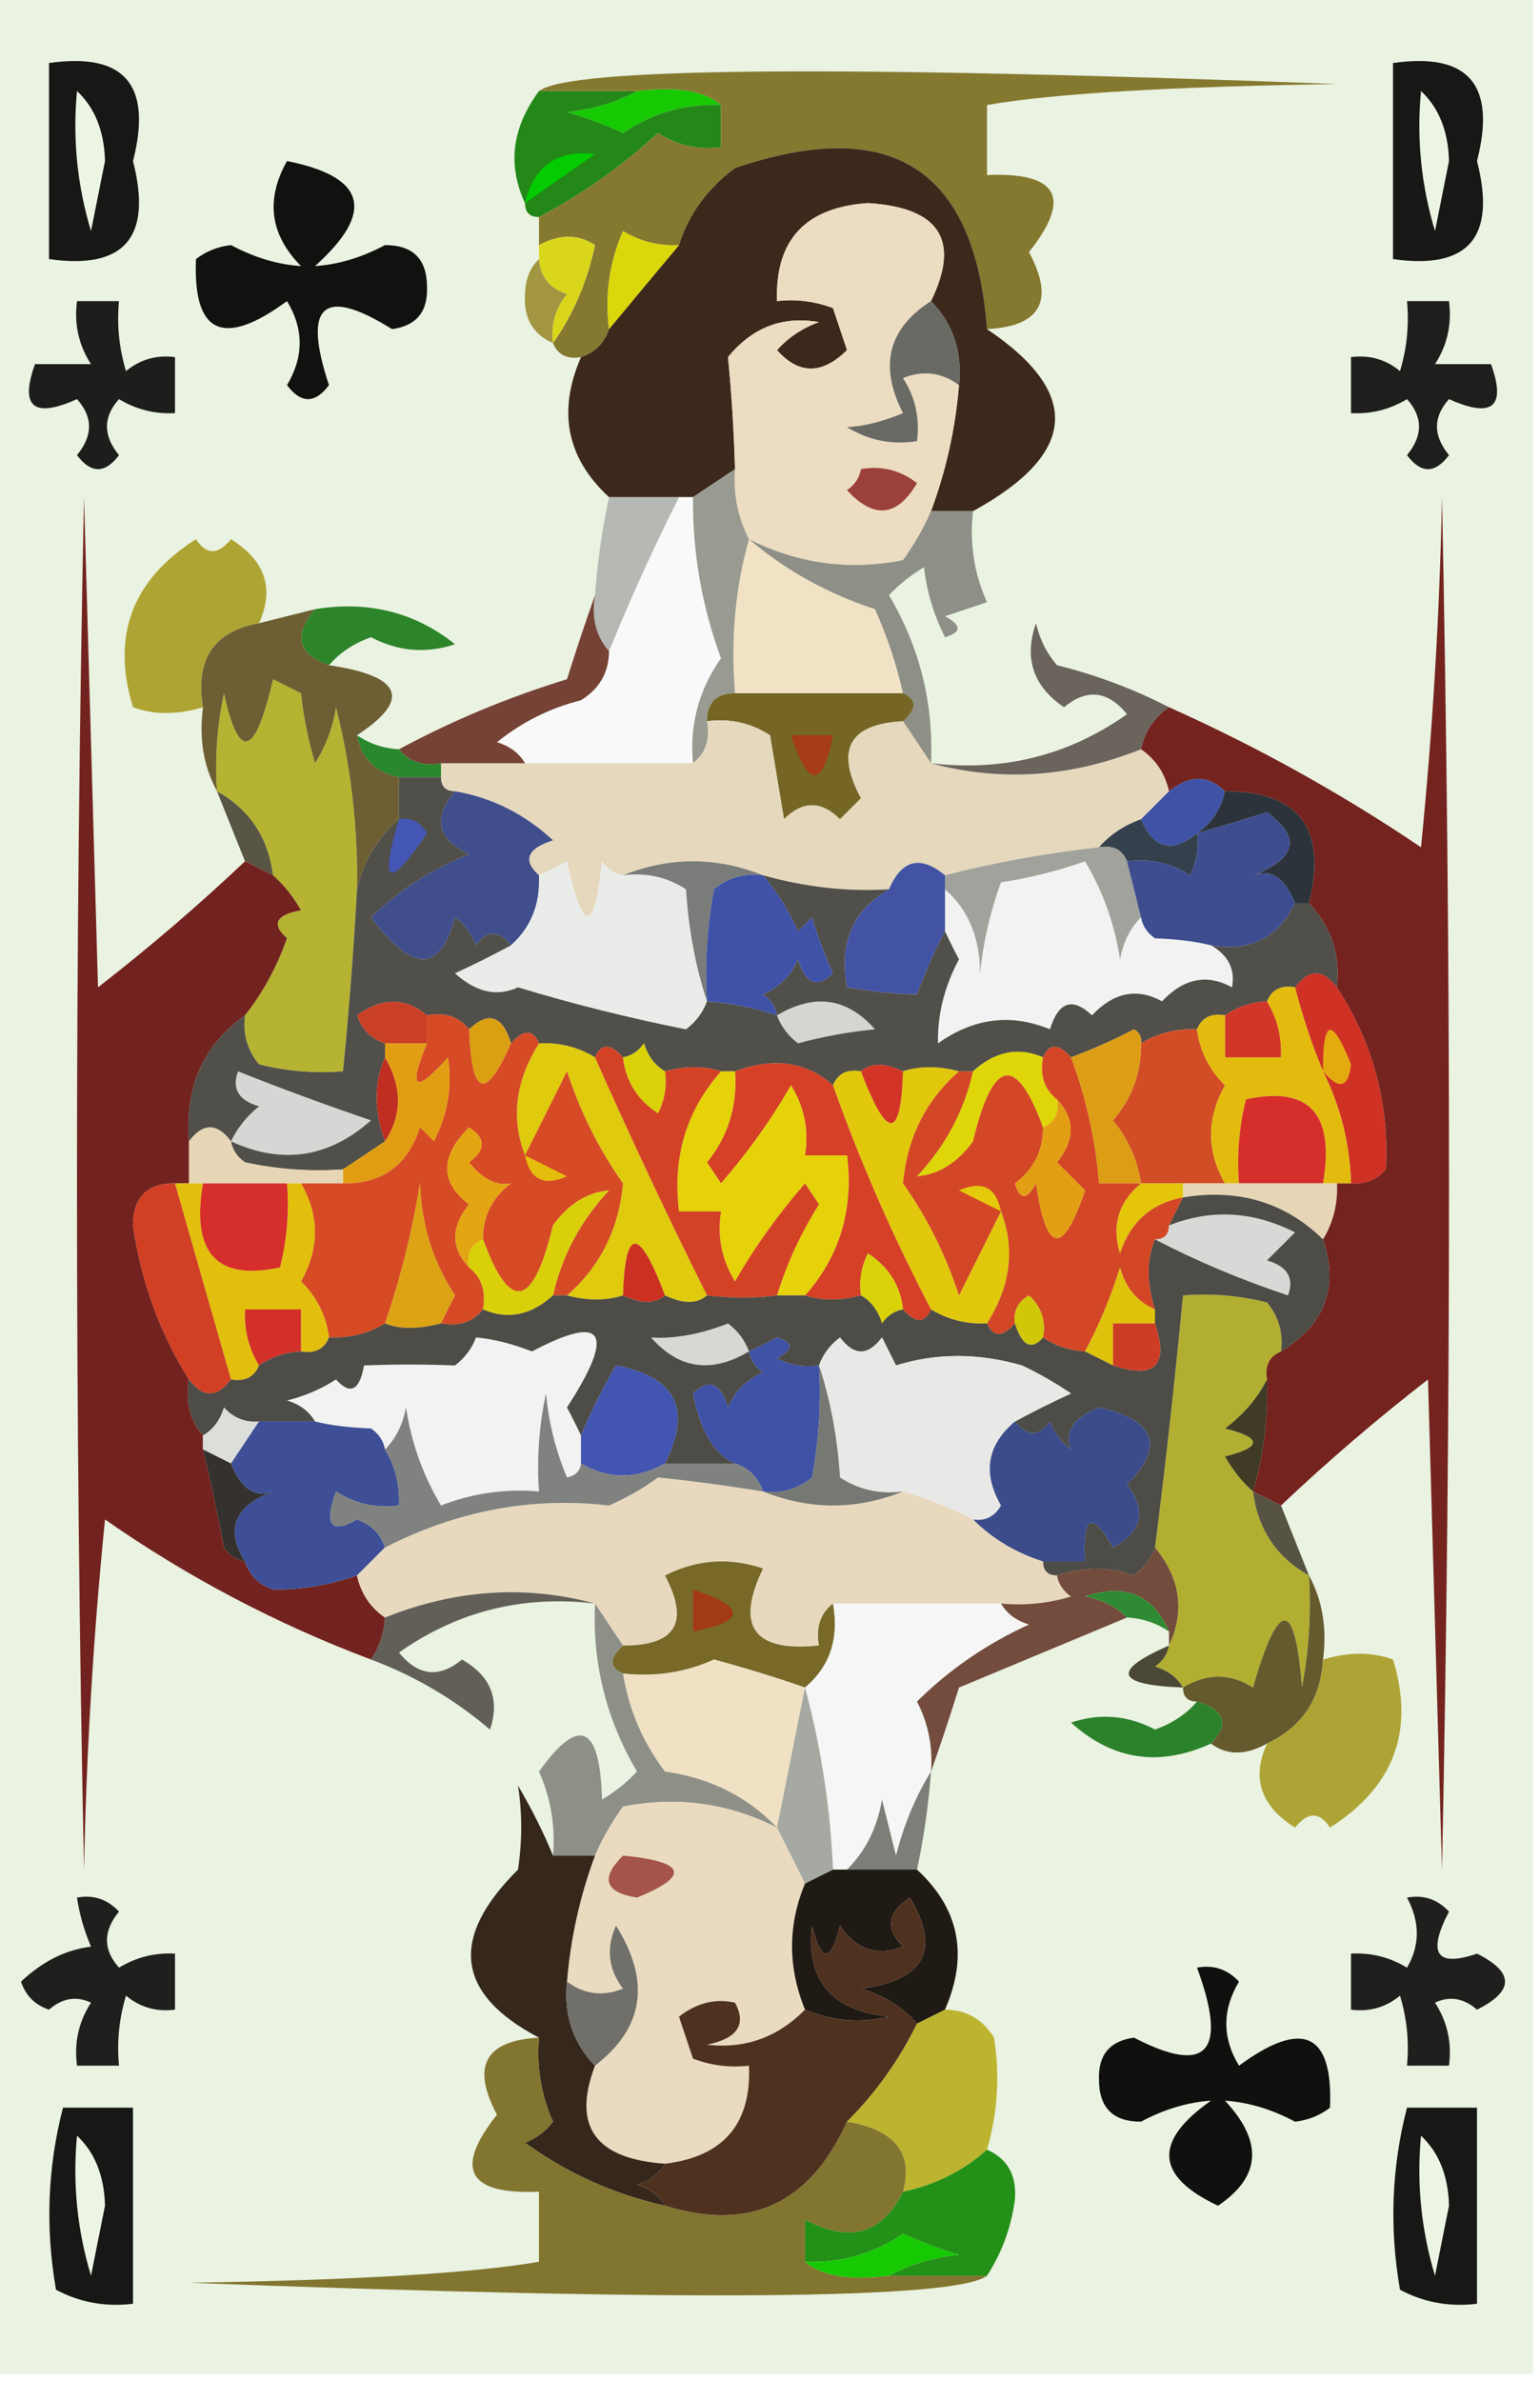 <?xml version="1.0" encoding="UTF-8"?>
<!DOCTYPE svg PUBLIC "-//W3C//DTD SVG 1.1//EN" "http://www.w3.org/Graphics/SVG/1.1/DTD/svg11.dtd">
<svg xmlns="http://www.w3.org/2000/svg" version="1.1" width="110px" height="170px" style="shape-rendering:geometricPrecision; text-rendering:geometricPrecision; image-rendering:optimizeQuality; fill-rule:evenodd; clip-rule:evenodd" xmlns:xlink="http://www.w3.org/1999/xlink">
<g><path style="opacity:1" fill="#eaf2e1" d="M -0.5,-0.5 C 36.167,-0.5 72.833,-0.5 109.5,-0.5C 109.5,56.167 109.5,112.833 109.5,169.5C 72.833,169.5 36.167,169.5 -0.5,169.5C -0.5,112.833 -0.5,56.167 -0.5,-0.5 Z"/></g>
<g><path style="opacity:1" fill="#171715" d="M 3.5,4.5 C 8.894,3.728 10.894,6.062 9.5,11.5C 10.894,16.938 8.894,19.272 3.5,18.5C 3.5,13.833 3.5,9.167 3.5,4.5 Z"/></g>
<g><path style="opacity:1" fill="#171715" d="M 99.5,4.5 C 104.894,3.728 106.894,6.062 105.5,11.5C 106.894,16.938 104.894,19.272 99.5,18.5C 99.5,13.833 99.5,9.167 99.5,4.5 Z"/></g>
<g><path style="opacity:1" fill="#ecf4e4" d="M 5.5,6.5 C 6.777,7.694 7.444,9.36 7.5,11.5C 7.167,13.167 6.833,14.833 6.5,16.5C 5.513,13.232 5.18,9.898 5.5,6.5 Z"/></g>
<g><path style="opacity:1" fill="#17c903" d="M 45.5,6.5 C 48.341,6.153 50.341,6.487 51.5,7.5C 48.951,7.387 46.618,8.054 44.5,9.5C 43.205,8.902 41.872,8.402 40.5,8C 42.382,7.802 44.048,7.302 45.5,6.5 Z"/></g>
<g><path style="opacity:1" fill="#ecf4e4" d="M 101.5,6.5 C 102.777,7.694 103.444,9.36 103.5,11.5C 103.167,13.167 102.833,14.833 102.5,16.5C 101.513,13.232 101.18,9.898 101.5,6.5 Z"/></g>
<g><path style="opacity:1" fill="#238818" d="M 38.5,6.5 C 40.833,6.5 43.167,6.5 45.5,6.5C 44.048,7.302 42.382,7.802 40.5,8C 41.872,8.402 43.205,8.902 44.5,9.5C 46.618,8.054 48.951,7.387 51.5,7.5C 51.5,8.5 51.5,9.5 51.5,10.5C 49.856,10.713 48.356,10.38 47,9.5C 44.401,11.879 41.567,13.879 38.5,15.5C 37.833,15.5 37.5,15.167 37.5,14.5C 36.233,11.784 36.566,9.117 38.5,6.5 Z"/></g>
<g><path style="opacity:1" fill="#03cc00" d="M 37.5,14.5 C 38.142,11.847 39.808,10.681 42.5,11C 40.804,12.176 39.138,13.343 37.5,14.5 Z"/></g>
<g><path style="opacity:1" fill="#857930" d="M 70.5,23.5 C 69.657,12.036 63.657,8.203 52.5,12C 50.536,13.451 49.203,15.284 48.5,17.5C 47.069,17.579 45.736,17.246 44.5,16.5C 43.526,18.743 43.192,21.076 43.5,23.5C 43.167,24.5 42.5,25.167 41.5,25.5C 40.508,25.672 39.842,25.338 39.5,24.5C 40.942,22.46 41.942,20.127 42.5,17.5C 41.3,16.708 39.967,16.708 38.5,17.5C 38.5,16.833 38.5,16.167 38.5,15.5C 41.567,13.879 44.401,11.879 47,9.5C 48.356,10.38 49.856,10.713 51.5,10.5C 51.5,9.5 51.5,8.5 51.5,7.5C 50.341,6.487 48.341,6.153 45.5,6.5C 43.167,6.5 40.833,6.5 38.5,6.5C 40.7,4.815 59.7,4.649 95.5,6C 83.512,6.184 75.179,6.684 70.5,7.5C 70.5,9.167 70.5,10.833 70.5,12.5C 75.587,12.284 76.587,14.118 73.5,18C 75.35,21.466 74.35,23.299 70.5,23.5 Z"/></g>
<g><path style="opacity:1" fill="#11110f" d="M 20.5,11.5 C 26.152,12.626 26.819,15.126 22.5,19C 24.178,18.888 25.845,18.388 27.5,17.5C 29.5,17.5 30.5,18.5 30.5,20.5C 30.566,22.266 29.732,23.266 28,23.5C 23.088,20.432 21.588,21.765 23.5,27.5C 22.5,28.833 21.5,28.833 20.5,27.5C 21.706,25.484 21.706,23.484 20.5,21.5C 15.946,24.844 13.779,23.844 14,18.5C 14.725,17.942 15.558,17.608 16.5,17.5C 18.155,18.388 19.822,18.888 21.5,19C 19.285,16.759 18.952,14.258 20.5,11.5 Z"/></g>
<g><path style="opacity:1" fill="#3d291c" d="M 70.5,23.5 C 77.298,28.071 76.965,32.405 69.5,36.5C 68.5,36.5 67.5,36.5 66.5,36.5C 67.578,33.598 68.244,30.598 68.5,27.5C 68.741,25.114 68.075,23.114 66.5,21.5C 68.62,17.157 67.12,14.823 62,14.5C 57.526,14.804 55.36,17.137 55.5,21.5C 56.873,21.343 58.207,21.51 59.5,22C 59.833,23 60.167,24 60.5,25C 58.726,26.756 57.059,26.756 55.5,25C 56.328,24.085 57.328,23.419 58.5,23C 55.904,22.542 53.737,23.375 52,25.5C 52.255,28.082 52.422,30.748 52.5,33.5C 51.5,34.167 50.5,34.833 49.5,35.5C 49.167,35.5 48.833,35.5 48.5,35.5C 46.833,35.5 45.167,35.5 43.5,35.5C 40.478,32.712 39.811,29.379 41.5,25.5C 42.5,25.167 43.167,24.5 43.5,23.5C 45.137,21.525 46.804,19.525 48.5,17.5C 49.203,15.284 50.536,13.451 52.5,12C 63.657,8.203 69.657,12.036 70.5,23.5 Z"/></g>
<g><path style="opacity:1" fill="#d9d61b" d="M 39.5,24.5 C 39.33,23.178 39.663,22.011 40.5,21C 39.244,20.583 38.577,19.75 38.5,18.5C 38.5,18.167 38.5,17.833 38.5,17.5C 39.967,16.708 41.3,16.708 42.5,17.5C 41.942,20.127 40.942,22.46 39.5,24.5 Z"/></g>
<g><path style="opacity:1" fill="#dbd70a" d="M 48.5,17.5 C 46.804,19.525 45.137,21.525 43.5,23.5C 43.192,21.076 43.526,18.743 44.5,16.5C 45.736,17.246 47.069,17.579 48.5,17.5 Z"/></g>
<g><path style="opacity:1" fill="#ecdcc1" d="M 66.5,21.5 C 63.437,23.46 62.771,26.127 64.5,29.5C 63.02,30.113 61.687,30.446 60.5,30.5C 62.045,31.452 63.712,31.785 65.5,31.5C 65.713,29.856 65.38,28.356 64.5,27C 65.928,26.421 67.262,26.588 68.5,27.5C 68.244,30.598 67.578,33.598 66.5,36.5C 65.972,37.721 65.305,38.887 64.5,40C 60.643,40.758 56.977,40.258 53.5,38.5C 52.699,36.958 52.366,35.291 52.5,33.5C 52.422,30.748 52.255,28.082 52,25.5C 53.737,23.375 55.904,22.542 58.5,23C 57.328,23.419 56.328,24.085 55.5,25C 57.059,26.756 58.726,26.756 60.5,25C 60.167,24 59.833,23 59.5,22C 58.207,21.51 56.873,21.343 55.5,21.5C 55.36,17.137 57.526,14.804 62,14.5C 67.12,14.823 68.62,17.157 66.5,21.5 Z"/></g>
<g><path style="opacity:1" fill="#1d1d1c" d="M 5.5,21.5 C 6.5,21.5 7.5,21.5 8.5,21.5C 8.34,23.199 8.506,24.866 9,26.5C 10.011,25.663 11.178,25.33 12.5,25.5C 12.5,26.833 12.5,28.167 12.5,29.5C 11.069,29.579 9.736,29.246 8.5,28.5C 7.355,29.776 7.355,31.109 8.5,32.5C 7.5,33.833 6.5,33.833 5.5,32.5C 6.645,31.109 6.645,29.776 5.5,28.5C 2.398,29.893 1.398,29.06 2.5,26C 3.833,26 5.167,26 6.5,26C 5.62,24.644 5.286,23.144 5.5,21.5 Z"/></g>
<g><path style="opacity:1" fill="#a39642" d="M 38.5,18.5 C 38.577,19.75 39.244,20.583 40.5,21C 39.663,22.011 39.33,23.178 39.5,24.5C 38.053,23.866 37.387,22.699 37.5,21C 37.528,19.93 37.861,19.097 38.5,18.5 Z"/></g>
<g><path style="opacity:1" fill="#1e1e1c" d="M 100.5,21.5 C 101.5,21.5 102.5,21.5 103.5,21.5C 103.714,23.144 103.38,24.644 102.5,26C 103.833,26 105.167,26 106.5,26C 107.602,29.06 106.602,29.893 103.5,28.5C 102.355,29.776 102.355,31.109 103.5,32.5C 102.5,33.833 101.5,33.833 100.5,32.5C 101.645,31.109 101.645,29.776 100.5,28.5C 99.264,29.246 97.93,29.579 96.5,29.5C 96.5,28.167 96.5,26.833 96.5,25.5C 97.822,25.33 98.989,25.663 100,26.5C 100.494,24.866 100.66,23.199 100.5,21.5 Z"/></g>
<g><path style="opacity:1" fill="#6a6a65" d="M 66.5,21.5 C 68.075,23.114 68.741,25.114 68.5,27.5C 67.262,26.588 65.928,26.421 64.5,27C 65.38,28.356 65.713,29.856 65.5,31.5C 63.712,31.785 62.045,31.452 60.5,30.5C 61.687,30.446 63.02,30.113 64.5,29.5C 62.771,26.127 63.437,23.46 66.5,21.5 Z"/></g>
<g><path style="opacity:1" fill="#9b403a" d="M 61.5,33.5 C 62.978,33.238 64.311,33.571 65.5,34.5C 64.081,36.915 62.415,37.081 60.5,35C 61.056,34.617 61.389,34.117 61.5,33.5 Z"/></g>
<g><path style="opacity:1" fill="#f9f9f9" d="M 48.5,35.5 C 48.833,35.5 49.167,35.5 49.5,35.5C 49.464,39.45 50.131,43.283 51.5,47C 49.914,49.256 49.248,51.756 49.5,54.5C 45.5,54.5 41.5,54.5 37.5,54.5C 37.083,53.778 36.416,53.278 35.5,53C 37.275,51.561 39.275,50.561 41.5,50C 42.823,49.184 43.489,48.017 43.5,46.5C 45.017,42.772 46.683,39.105 48.5,35.5 Z"/></g>
<g><path style="opacity:1" fill="#b6b8b4" d="M 43.5,35.5 C 45.167,35.5 46.833,35.5 48.5,35.5C 46.683,39.105 45.017,42.772 43.5,46.5C 42.566,45.432 42.232,44.099 42.5,42.5C 42.674,40.139 43.007,37.806 43.5,35.5 Z"/></g>
<g><path style="opacity:1" fill="#f2e2c5" d="M 53.5,38.5 C 56.093,40.715 59.093,42.381 62.5,43.5C 63.372,45.45 64.039,47.45 64.5,49.5C 60.5,49.5 56.5,49.5 52.5,49.5C 52.185,45.629 52.518,41.962 53.5,38.5 Z"/></g>
<g><path style="opacity:1" fill="#8e8f86" d="M 66.5,36.5 C 67.5,36.5 68.5,36.5 69.5,36.5C 69.244,38.792 69.577,40.959 70.5,43C 69.5,43.333 68.5,43.667 67.5,44C 68.696,44.654 68.696,45.154 67.5,45.5C 66.702,43.922 66.202,42.256 66,40.5C 65.075,41.047 64.242,41.713 63.5,42.5C 65.69,46.21 66.69,50.21 66.5,54.5C 65.833,53.5 65.167,52.5 64.5,51.5C 65.506,50.604 65.506,49.938 64.5,49.5C 64.039,47.45 63.372,45.45 62.5,43.5C 59.093,42.381 56.093,40.715 53.5,38.5C 56.977,40.258 60.643,40.758 64.5,40C 65.305,38.887 65.972,37.721 66.5,36.5 Z"/></g>
<g><path style="opacity:1" fill="#aea434" d="M 18.5,44.5 C 15.266,45.089 13.933,47.089 14.5,50.5C 12.669,51.052 11.003,51.052 9.5,50.5C 7.935,45.407 9.435,41.407 14,38.5C 14.741,39.641 15.575,39.641 16.5,38.5C 18.953,40.042 19.62,42.042 18.5,44.5 Z"/></g>
<g><path style="opacity:1" fill="#2d8429" d="M 22.5,43.5 C 26.302,42.88 29.635,43.714 32.5,46C 30.433,46.687 28.433,46.52 26.5,45.5C 25.261,45.942 24.261,46.609 23.5,47.5C 21.255,46.708 20.922,45.375 22.5,43.5 Z"/></g>
<g><path style="opacity:1" fill="#999a91" d="M 52.5,33.5 C 52.366,35.291 52.699,36.958 53.5,38.5C 52.518,41.962 52.185,45.629 52.5,49.5C 51.167,49.5 50.5,50.167 50.5,51.5C 50.737,52.791 50.404,53.791 49.5,54.5C 49.248,51.756 49.914,49.256 51.5,47C 50.131,43.283 49.464,39.45 49.5,35.5C 50.5,34.833 51.5,34.167 52.5,33.5 Z"/></g>
<g><path style="opacity:1" fill="#b5b331" d="M 25.5,63.5 C 25.261,67.842 24.927,72.176 24.5,76.5C 22.473,76.662 20.473,76.496 18.5,76C 17.663,74.989 17.33,73.822 17.5,72.5C 18.771,70.891 19.771,69.058 20.5,67C 19.366,65.984 19.699,65.317 21.5,65C 20.934,64.005 20.267,63.172 19.5,62.5C 19.155,59.802 17.822,57.802 15.5,56.5C 15.337,54.143 15.503,51.81 16,49.5C 17.06,54.397 18.227,54.063 19.5,48.5C 20.167,48.833 20.833,49.167 21.5,49.5C 21.669,51.117 22.003,52.784 22.5,54.5C 23.281,53.271 23.781,51.938 24,50.5C 25.075,54.77 25.575,59.103 25.5,63.5 Z"/></g>
<g><path style="opacity:1" fill="#756625" d="M 52.5,49.5 C 56.5,49.5 60.5,49.5 64.5,49.5C 65.506,49.938 65.506,50.604 64.5,51.5C 60.65,51.701 59.65,53.534 61.5,57C 61,57.5 60.5,58 60,58.5C 58.667,57.167 57.333,57.167 56,58.5C 55.667,56.5 55.333,54.5 55,52.5C 53.644,51.62 52.144,51.286 50.5,51.5C 50.5,50.167 51.167,49.5 52.5,49.5 Z"/></g>
<g><path style="opacity:1" fill="#e6d8bd" d="M 50.5,51.5 C 52.144,51.286 53.644,51.62 55,52.5C 55.333,54.5 55.667,56.5 56,58.5C 57.333,57.167 58.667,57.167 60,58.5C 60.5,58 61,57.5 61.5,57C 59.65,53.534 60.65,51.701 64.5,51.5C 65.167,52.5 65.833,53.5 66.5,54.5C 71.471,55.841 76.471,55.508 81.5,53.5C 82.551,54.222 83.218,55.222 83.5,56.5C 82.833,57.167 82.167,57.833 81.5,58.5C 80.29,58.932 79.29,59.599 78.5,60.5C 74.663,60.931 70.997,61.597 67.5,62.5C 65.737,61.046 64.403,61.38 63.5,63.5C 60.541,63.685 57.541,63.352 54.5,62.5C 51.167,61.167 47.833,61.167 44.5,62.5C 43.883,62.389 43.383,62.056 43,61.5C 42.458,66.721 41.624,66.721 40.5,61.5C 39.816,61.863 39.15,62.196 38.5,62.5C 37.308,61.434 37.641,60.601 39.5,60C 37.473,58.121 35.14,56.954 32.5,56.5C 31.833,56.5 31.5,56.167 31.5,55.5C 31.5,55.167 31.5,54.833 31.5,54.5C 33.5,54.5 35.5,54.5 37.5,54.5C 41.5,54.5 45.5,54.5 49.5,54.5C 50.404,53.791 50.737,52.791 50.5,51.5 Z"/></g>
<g><path style="opacity:1" fill="#764236" d="M 42.5,42.5 C 42.232,44.099 42.566,45.432 43.5,46.5C 43.489,48.017 42.823,49.184 41.5,50C 39.275,50.561 37.275,51.561 35.5,53C 36.416,53.278 37.083,53.778 37.5,54.5C 35.5,54.5 33.5,54.5 31.5,54.5C 30.209,54.737 29.209,54.404 28.5,53.5C 32.309,51.45 36.309,49.784 40.5,48.5C 41.169,46.369 41.835,44.369 42.5,42.5 Z"/></g>
<g><path style="opacity:1" fill="#29872d" d="M 25.5,52.5 C 26.391,53.11 27.391,53.443 28.5,53.5C 29.209,54.404 30.209,54.737 31.5,54.5C 31.5,54.833 31.5,55.167 31.5,55.5C 30.5,55.5 29.5,55.5 28.5,55.5C 26.81,55.144 25.81,54.144 25.5,52.5 Z"/></g>
<g><path style="opacity:1" fill="#a63b17" d="M 56.5,52.5 C 57.5,52.5 58.5,52.5 59.5,52.5C 58.754,56.31 57.754,56.31 56.5,52.5 Z"/></g>
<g><path style="opacity:1" fill="#6d5f33" d="M 22.5,43.5 C 20.922,45.375 21.255,46.708 23.5,47.5C 28.738,48.276 29.405,49.942 25.5,52.5C 25.81,54.144 26.81,55.144 28.5,55.5C 28.5,56.5 28.5,57.5 28.5,58.5C 26.972,59.802 25.972,61.469 25.5,63.5C 25.575,59.103 25.075,54.77 24,50.5C 23.781,51.938 23.281,53.271 22.5,54.5C 22.003,52.784 21.669,51.117 21.5,49.5C 20.833,49.167 20.167,48.833 19.5,48.5C 18.227,54.063 17.06,54.397 16,49.5C 15.503,51.81 15.337,54.143 15.5,56.5C 14.539,54.735 14.205,52.735 14.5,50.5C 13.933,47.089 15.266,45.089 18.5,44.5C 19.833,44.167 21.167,43.833 22.5,43.5 Z"/></g>
<g><path style="opacity:1" fill="#6a645d" d="M 83.5,50.5 C 82.449,51.222 81.782,52.222 81.5,53.5C 76.471,55.508 71.471,55.841 66.5,54.5C 71.661,55.11 76.328,53.944 80.5,51C 79.135,49.318 77.635,49.151 76,50.5C 73.793,49.003 73.126,47.003 74,44.5C 74.249,45.624 74.749,46.624 75.5,47.5C 78.31,48.199 80.977,49.199 83.5,50.5 Z"/></g>
<g><path style="opacity:1" fill="#3f52a6" d="M 87.5,56.5 C 87.218,57.778 86.551,58.778 85.5,59.5C 83.737,60.954 82.403,60.62 81.5,58.5C 82.167,57.833 82.833,57.167 83.5,56.5C 84.961,55.314 86.295,55.314 87.5,56.5 Z"/></g>
<g><path style="opacity:1" fill="#595545" d="M 15.5,56.5 C 17.822,57.802 19.155,59.802 19.5,62.5C 18.833,62.167 18.167,61.833 17.5,61.5C 16.833,59.833 16.167,58.167 15.5,56.5 Z"/></g>
<g><path style="opacity:1" fill="#34404b" d="M 81.5,58.5 C 82.403,60.62 83.737,60.954 85.5,59.5C 85.65,60.552 85.483,61.552 85,62.5C 83.644,61.62 82.144,61.286 80.5,61.5C 80.158,60.662 79.492,60.328 78.5,60.5C 79.29,59.599 80.29,58.932 81.5,58.5 Z"/></g>
<g><path style="opacity:1" fill="#404e8c" d="M 32.5,56.5 C 35.14,56.954 37.473,58.121 39.5,60C 37.641,60.601 37.308,61.434 38.5,62.5C 38.598,64.553 37.931,66.22 36.5,67.5C 35.603,66.402 34.77,66.402 34,67.5C 33.692,66.692 33.192,66.025 32.5,65.5C 31.458,69.49 29.458,69.49 26.5,65.5C 28.557,63.523 30.891,62.023 33.5,61C 31.218,59.916 30.884,58.416 32.5,56.5 Z"/></g>
<g><path style="opacity:1" fill="#eaecea" d="M 44.5,62.5 C 46.144,62.286 47.644,62.62 49,63.5C 49.183,66.365 49.683,69.031 50.5,71.5C 50.217,72.289 49.717,72.956 49,73.5C 44.902,72.685 40.902,71.685 37,70.5C 35.512,71.196 34.012,70.862 32.5,69.5C 33.949,68.828 35.282,68.161 36.5,67.5C 37.931,66.22 38.598,64.553 38.5,62.5C 39.15,62.196 39.816,61.863 40.5,61.5C 41.624,66.721 42.458,66.721 43,61.5C 43.383,62.056 43.883,62.389 44.5,62.5 Z"/></g>
<g><path style="opacity:1" fill="#f1f2f1" d="M 81.5,65.5 C 81.611,66.117 81.944,66.617 82.5,67C 84.115,67.062 85.448,67.229 86.5,67.5C 87.739,68.212 88.239,69.212 88,70.5C 86.222,69.521 84.555,69.854 83,71.5C 81.222,70.521 79.555,70.854 78,72.5C 76.605,71.185 75.605,71.519 75,73.5C 72.224,72.353 69.557,72.686 67,74.5C 66.952,72.456 67.452,70.456 68.5,68.5C 68.137,67.817 67.804,67.15 67.5,66.5C 67.5,65.5 67.5,64.5 67.5,63.5C 69.164,64.949 69.998,66.949 70,69.5C 70.236,67.236 70.736,65.069 71.5,63C 73.556,62.689 75.556,62.189 77.5,61.5C 78.79,63.657 79.624,65.99 80,68.5C 80.232,67.263 80.732,66.263 81.5,65.5 Z"/></g>
<g><path style="opacity:1" fill="#2d333a" d="M 87.5,56.5 C 92.816,56.497 94.816,59.164 93.5,64.5C 93.167,64.5 92.833,64.5 92.5,64.5C 91.781,62.683 90.781,62.016 89.5,62.5C 92.619,61.306 92.952,59.806 90.5,58C 88.956,58.487 87.29,58.987 85.5,59.5C 86.551,58.778 87.218,57.778 87.5,56.5 Z"/></g>
<g><path style="opacity:1" fill="#73231f" d="M 17.5,61.5 C 18.167,61.833 18.833,62.167 19.5,62.5C 20.267,63.172 20.934,64.005 21.5,65C 19.699,65.317 19.366,65.984 20.5,67C 19.771,69.058 18.771,70.891 17.5,72.5C 14.531,74.62 13.198,77.62 13.5,81.5C 13.5,82.5 13.5,83.5 13.5,84.5C 13.167,84.5 12.833,84.5 12.5,84.5C 10.516,84.484 9.516,85.484 9.5,87.5C 10.079,91.512 11.413,95.179 13.5,98.5C 13.232,100.099 13.566,101.432 14.5,102.5C 14.5,102.833 14.5,103.167 14.5,103.5C 15.06,105.801 15.56,108.134 16,110.5C 16.383,111.056 16.883,111.389 17.5,111.5C 17.811,112.478 18.478,113.145 19.5,113.5C 21.442,113.535 23.442,113.202 25.5,112.5C 25.782,113.778 26.449,114.778 27.5,115.5C 27.443,116.609 27.11,117.609 26.5,118.5C 19.747,115.957 13.413,112.623 7.5,108.5C 6.668,116.813 6.168,125.147 6,133.5C 5.333,100.833 5.333,68.167 6,35.5C 6.333,47.167 6.667,58.833 7,70.5C 10.692,67.635 14.192,64.635 17.5,61.5 Z"/></g>
<g><path style="opacity:1" fill="#a0a29b" d="M 78.5,60.5 C 79.492,60.328 80.158,60.662 80.5,61.5C 80.833,62.833 81.167,64.167 81.5,65.5C 80.732,66.263 80.232,67.263 80,68.5C 79.624,65.99 78.79,63.657 77.5,61.5C 75.556,62.189 73.556,62.689 71.5,63C 70.736,65.069 70.236,67.236 70,69.5C 69.998,66.949 69.164,64.949 67.5,63.5C 67.5,63.167 67.5,62.833 67.5,62.5C 70.997,61.597 74.663,60.931 78.5,60.5 Z"/></g>
<g><path style="opacity:1" fill="#797c78" d="M 44.5,62.5 C 47.833,61.167 51.167,61.167 54.5,62.5C 53.178,62.33 52.011,62.663 51,63.5C 50.503,66.146 50.336,68.813 50.5,71.5C 49.683,69.031 49.183,66.365 49,63.5C 47.644,62.62 46.144,62.286 44.5,62.5 Z"/></g>
<g><path style="opacity:1" fill="#4353a4" d="M 67.5,62.5 C 67.5,62.833 67.5,63.167 67.5,63.5C 67.5,64.5 67.5,65.5 67.5,66.5C 66.766,67.877 66.099,69.377 65.5,71C 63.892,70.981 62.226,70.815 60.5,70.5C 59.909,67.325 60.909,64.991 63.5,63.5C 64.403,61.38 65.737,61.046 67.5,62.5 Z"/></g>
<g><path style="opacity:1" fill="#3d4d8f" d="M 92.5,64.5 C 91.313,66.975 89.313,67.975 86.5,67.5C 85.448,67.229 84.115,67.062 82.5,67C 81.944,66.617 81.611,66.117 81.5,65.5C 81.167,64.167 80.833,62.833 80.5,61.5C 82.144,61.286 83.644,61.62 85,62.5C 85.483,61.552 85.65,60.552 85.5,59.5C 87.29,58.987 88.956,58.487 90.5,58C 92.952,59.806 92.619,61.306 89.5,62.5C 90.781,62.016 91.781,62.683 92.5,64.5 Z"/></g>
<g><path style="opacity:1" fill="#cf3125" d="M 95.5,70.5 C 98.069,74.44 99.235,78.773 99,83.5C 98.329,84.252 97.496,84.586 96.5,84.5C 96.416,81.673 95.75,79.006 94.5,76.5C 93.715,74.626 93.048,72.626 92.5,70.5C 93.5,69.167 94.5,69.167 95.5,70.5 Z"/></g>
<g><path style="opacity:1" fill="#514f4a" d="M 28.5,55.5 C 29.5,55.5 30.5,55.5 31.5,55.5C 31.5,56.167 31.833,56.5 32.5,56.5C 30.884,58.416 31.218,59.916 33.5,61C 30.891,62.023 28.557,63.523 26.5,65.5C 29.458,69.49 31.458,69.49 32.5,65.5C 33.192,66.025 33.692,66.692 34,67.5C 34.77,66.402 35.603,66.402 36.5,67.5C 35.282,68.161 33.949,68.828 32.5,69.5C 34.012,70.862 35.512,71.196 37,70.5C 40.902,71.685 44.902,72.685 49,73.5C 49.717,72.956 50.217,72.289 50.5,71.5C 52.216,71.629 53.883,71.962 55.5,72.5C 55.389,71.883 55.056,71.383 54.5,71C 55.667,70.5 56.5,69.667 57,68.5C 57.535,70.27 58.369,70.604 59.5,69.5C 58.902,68.205 58.402,66.872 58,65.5C 57.667,65.833 57.333,66.167 57,66.5C 56.338,65.016 55.505,63.683 54.5,62.5C 57.541,63.352 60.541,63.685 63.5,63.5C 60.909,64.991 59.909,67.325 60.5,70.5C 62.226,70.815 63.892,70.981 65.5,71C 66.099,69.377 66.766,67.877 67.5,66.5C 67.804,67.15 68.137,67.817 68.5,68.5C 67.452,70.456 66.952,72.456 67,74.5C 69.557,72.686 72.224,72.353 75,73.5C 75.605,71.519 76.605,71.185 78,72.5C 79.555,70.854 81.222,70.521 83,71.5C 84.555,69.854 86.222,69.521 88,70.5C 88.239,69.212 87.739,68.212 86.5,67.5C 89.313,67.975 91.313,66.975 92.5,64.5C 92.833,64.5 93.167,64.5 93.5,64.5C 95.081,66.142 95.748,68.142 95.5,70.5C 94.5,69.167 93.5,69.167 92.5,70.5C 91.508,70.328 90.842,70.662 90.5,71.5C 89.391,71.557 88.391,71.89 87.5,72.5C 86.508,72.328 85.842,72.662 85.5,73.5C 84.041,73.433 82.708,73.766 81.5,74.5C 81.565,74.062 81.399,73.728 81,73.5C 79.529,74.267 78.029,74.933 76.5,75.5C 75.604,74.494 74.938,74.494 74.5,75.5C 72.741,74.739 71.074,75.072 69.5,76.5C 69.167,76.5 68.833,76.5 68.5,76.5C 67.024,76.112 65.691,76.112 64.5,76.5C 63.202,75.884 62.202,75.884 61.5,76.5C 60.508,76.328 59.842,76.662 59.5,77.5C 57.61,75.805 55.277,75.472 52.5,76.5C 52.167,76.5 51.833,76.5 51.5,76.5C 50.309,76.112 48.976,76.112 47.5,76.5C 46.778,76.082 46.278,75.416 46,74.5C 45.617,75.056 45.117,75.389 44.5,75.5C 43.604,74.494 42.938,74.494 42.5,75.5C 41.292,74.766 39.959,74.433 38.5,74.5C 38.062,73.494 37.396,73.494 36.5,74.5C 35.895,72.519 34.895,72.185 33.5,73.5C 32.791,72.596 31.791,72.263 30.5,72.5C 28.965,71.212 27.299,71.212 25.5,72.5C 25.855,73.522 26.522,74.189 27.5,74.5C 27.5,74.833 27.5,75.167 27.5,75.5C 26.709,77.309 26.709,79.309 27.5,81.5C 26.5,82.167 25.5,82.833 24.5,83.5C 22.143,83.663 19.81,83.497 17.5,83C 16.944,82.617 16.611,82.117 16.5,81.5C 15.5,80.167 14.5,80.167 13.5,81.5C 13.198,77.62 14.531,74.62 17.5,72.5C 17.33,73.822 17.663,74.989 18.5,76C 20.473,76.496 22.473,76.662 24.5,76.5C 24.927,72.176 25.261,67.842 25.5,63.5C 25.972,61.469 26.972,59.802 28.5,58.5C 28.5,57.5 28.5,56.5 28.5,55.5 Z"/></g>
<g><path style="opacity:1" fill="#ca4026" d="M 30.5,72.5 C 30.5,73.167 30.5,73.833 30.5,74.5C 29.5,74.5 28.5,74.5 27.5,74.5C 26.522,74.189 25.855,73.522 25.5,72.5C 27.299,71.212 28.965,71.212 30.5,72.5 Z"/></g>
<g><path style="opacity:1" fill="#4052a7" d="M 54.5,62.5 C 55.505,63.683 56.338,65.016 57,66.5C 57.333,66.167 57.667,65.833 58,65.5C 58.402,66.872 58.902,68.205 59.5,69.5C 58.369,70.604 57.535,70.27 57,68.5C 56.5,69.667 55.667,70.5 54.5,71C 55.056,71.383 55.389,71.883 55.5,72.5C 53.883,71.962 52.216,71.629 50.5,71.5C 50.336,68.813 50.503,66.146 51,63.5C 52.011,62.663 53.178,62.33 54.5,62.5 Z"/></g>
<g><path style="opacity:1" fill="#4457b5" d="M 28.5,58.5 C 29.376,58.369 30.043,58.703 30.5,59.5C 27.74,63.564 27.074,63.231 28.5,58.5 Z"/></g>
<g><path style="opacity:1" fill="#d4d6d2" d="M 55.5,72.5 C 58.183,70.906 60.517,71.24 62.5,73.5C 60.643,73.677 58.809,74.011 57,74.5C 56.283,73.956 55.783,73.289 55.5,72.5 Z"/></g>
<g><path style="opacity:1" fill="#d23628" d="M 90.5,71.5 C 91.234,72.708 91.567,74.041 91.5,75.5C 90.167,75.5 88.833,75.5 87.5,75.5C 87.5,74.5 87.5,73.5 87.5,72.5C 88.391,71.89 89.391,71.557 90.5,71.5 Z"/></g>
<g><path style="opacity:1" fill="#d24d25" d="M 85.5,73.5 C 85.703,75.044 86.37,76.378 87.5,77.5C 86.178,79.865 86.178,82.198 87.5,84.5C 86.5,84.5 85.5,84.5 84.5,84.5C 83.5,84.5 82.5,84.5 81.5,84.5C 81.249,82.83 80.582,81.33 79.5,80C 80.861,78.416 81.528,76.582 81.5,74.5C 82.708,73.766 84.041,73.433 85.5,73.5 Z"/></g>
<g><path style="opacity:1" fill="#dd9e16" d="M 81.5,74.5 C 81.528,76.582 80.861,78.416 79.5,80C 80.582,81.33 81.249,82.83 81.5,84.5C 80.5,84.5 79.5,84.5 78.5,84.5C 78.244,81.402 77.578,78.402 76.5,75.5C 78.029,74.933 79.529,74.267 81,73.5C 81.399,73.728 81.565,74.062 81.5,74.5 Z"/></g>
<g><path style="opacity:1" fill="#db9f12" d="M 36.5,74.5 C 34.686,78.643 33.686,78.309 33.5,73.5C 34.895,72.185 35.895,72.519 36.5,74.5 Z"/></g>
<g><path style="opacity:1" fill="#dbd108" d="M 47.5,76.5 C 47.65,77.552 47.483,78.552 47,79.5C 45.519,78.529 44.685,77.196 44.5,75.5C 45.117,75.389 45.617,75.056 46,74.5C 46.278,75.416 46.778,76.082 47.5,76.5 Z"/></g>
<g><path style="opacity:1" fill="#e3bb0e" d="M 92.5,70.5 C 93.048,72.626 93.715,74.626 94.5,76.5C 95.75,79.006 96.416,81.673 96.5,84.5C 96.167,84.5 95.833,84.5 95.5,84.5C 95.167,84.5 94.833,84.5 94.5,84.5C 95.35,79.521 93.517,77.521 89,78.5C 88.504,80.473 88.338,82.473 88.5,84.5C 88.167,84.5 87.833,84.5 87.5,84.5C 86.178,82.198 86.178,79.865 87.5,77.5C 86.37,76.378 85.703,75.044 85.5,73.5C 85.842,72.662 86.508,72.328 87.5,72.5C 87.5,73.5 87.5,74.5 87.5,75.5C 88.833,75.5 90.167,75.5 91.5,75.5C 91.567,74.041 91.234,72.708 90.5,71.5C 90.842,70.662 91.508,70.328 92.5,70.5 Z"/></g>
<g><path style="opacity:1" fill="#e4ab10" d="M 94.5,76.5 C 94.469,72.724 95.136,72.557 96.5,76C 96.317,77.684 95.65,77.85 94.5,76.5 Z"/></g>
<g><path style="opacity:1" fill="#bf2e21" d="M 27.5,75.5 C 28.742,77.611 28.742,79.611 27.5,81.5C 26.709,79.309 26.709,77.309 27.5,75.5 Z"/></g>
<g><path style="opacity:1" fill="#e1c80c" d="M 68.5,76.5 C 66.133,78.567 64.8,81.234 64.5,84.5C 66.206,86.903 67.539,89.57 68.5,92.5C 69.527,90.447 70.527,88.447 71.5,86.5C 72.523,89.158 72.189,91.825 70.5,94.5C 69.041,94.567 67.708,94.234 66.5,93.5C 63.757,88.263 61.424,82.93 59.5,77.5C 59.842,76.662 60.508,76.328 61.5,76.5C 63.354,81.421 64.354,81.421 64.5,76.5C 65.691,76.112 67.024,76.112 68.5,76.5 Z"/></g>
<g><path style="opacity:1" fill="#e29e13" d="M 27.5,74.5 C 28.5,74.5 29.5,74.5 30.5,74.5C 29.145,77.797 29.645,78.13 32,75.5C 32.325,77.553 31.991,79.553 31,81.5C 30.667,81.167 30.333,80.833 30,80.5C 29.125,83.215 27.292,84.548 24.5,84.5C 24.5,84.167 24.5,83.833 24.5,83.5C 25.5,82.833 26.5,82.167 27.5,81.5C 28.742,79.611 28.742,77.611 27.5,75.5C 27.5,75.167 27.5,74.833 27.5,74.5 Z"/></g>
<g><path style="opacity:1" fill="#d54026" d="M 59.5,77.5 C 61.424,82.93 63.757,88.263 66.5,93.5C 66.062,94.506 65.396,94.506 64.5,93.5C 64.315,91.804 63.481,90.471 62,89.5C 61.517,90.448 61.35,91.448 61.5,92.5C 60.024,92.888 58.691,92.888 57.5,92.5C 59.977,89.703 60.977,86.369 60.5,82.5C 59.5,82.5 58.5,82.5 57.5,82.5C 57.785,80.712 57.452,79.045 56.5,77.5C 55.104,79.932 53.438,82.265 51.5,84.5C 51.167,84 50.833,83.5 50.5,83C 52.013,81.121 52.679,78.954 52.5,76.5C 55.277,75.472 57.61,75.805 59.5,77.5 Z"/></g>
<g><path style="opacity:1" fill="#d23525" d="M 64.5,76.5 C 64.354,81.421 63.354,81.421 61.5,76.5C 62.202,75.884 63.202,75.884 64.5,76.5 Z"/></g>
<g><path style="opacity:1" fill="#ded608" d="M 74.5,75.5 C 74.263,76.791 74.596,77.791 75.5,78.5C 75.672,79.492 75.338,80.158 74.5,80.5C 72.58,75.246 70.913,75.579 69.5,81.5C 68.409,83.015 67.076,83.848 65.5,84C 67.54,81.815 68.874,79.315 69.5,76.5C 71.074,75.072 72.741,74.739 74.5,75.5 Z"/></g>
<g><path style="opacity:1" fill="#d62e2a" d="M 94.5,84.5 C 92.5,84.5 90.5,84.5 88.5,84.5C 88.338,82.473 88.504,80.473 89,78.5C 93.517,77.521 95.35,79.521 94.5,84.5 Z"/></g>
<g><path style="opacity:1" fill="#e5d209" d="M 51.5,76.5 C 51.833,76.5 52.167,76.5 52.5,76.5C 52.679,78.954 52.013,81.121 50.5,83C 50.833,83.5 51.167,84 51.5,84.5C 53.438,82.265 55.104,79.932 56.5,77.5C 57.452,79.045 57.785,80.712 57.5,82.5C 58.5,82.5 59.5,82.5 60.5,82.5C 60.977,86.369 59.977,89.703 57.5,92.5C 56.833,92.5 56.167,92.5 55.5,92.5C 56.211,90.201 57.211,88.035 58.5,86C 58.167,85.5 57.833,85 57.5,84.5C 55.562,86.735 53.896,89.068 52.5,91.5C 51.548,89.955 51.215,88.288 51.5,86.5C 50.5,86.5 49.5,86.5 48.5,86.5C 48.023,82.631 49.023,79.297 51.5,76.5 Z"/></g>
<g><path style="opacity:1" fill="#d6d7d4" d="M 16.5,81.5 C 16.953,80.542 17.619,79.708 18.5,79C 17.044,78.577 16.544,77.744 17,76.5C 20.124,77.741 23.291,78.908 26.5,80C 23.483,82.678 20.149,83.178 16.5,81.5 Z"/></g>
<g><path style="opacity:1" fill="#e7d6b5" d="M 16.5,81.5 C 16.611,82.117 16.944,82.617 17.5,83C 19.81,83.497 22.143,83.663 24.5,83.5C 24.5,83.833 24.5,84.167 24.5,84.5C 23.5,84.5 22.5,84.5 21.5,84.5C 21.167,84.5 20.833,84.5 20.5,84.5C 18.5,84.5 16.5,84.5 14.5,84.5C 14.167,84.5 13.833,84.5 13.5,84.5C 13.5,83.5 13.5,82.5 13.5,81.5C 14.5,80.167 15.5,80.167 16.5,81.5 Z"/></g>
<g><path style="opacity:1" fill="#dfca0e" d="M 38.5,74.5 C 39.959,74.433 41.292,74.766 42.5,75.5C 45.059,81.273 47.726,86.94 50.5,92.5C 49.798,93.116 48.798,93.116 47.5,92.5C 45.646,87.579 44.646,87.579 44.5,92.5C 43.309,92.888 41.976,92.888 40.5,92.5C 42.867,90.433 44.2,87.766 44.5,84.5C 42.794,82.097 41.461,79.43 40.5,76.5C 39.473,78.553 38.473,80.553 37.5,82.5C 36.477,79.842 36.811,77.175 38.5,74.5 Z"/></g>
<g><path style="opacity:1" fill="#d44226" d="M 44.5,75.5 C 44.685,77.196 45.519,78.529 47,79.5C 47.483,78.552 47.65,77.552 47.5,76.5C 48.976,76.112 50.309,76.112 51.5,76.5C 49.023,79.297 48.023,82.631 48.5,86.5C 49.5,86.5 50.5,86.5 51.5,86.5C 51.215,88.288 51.548,89.955 52.5,91.5C 53.896,89.068 55.562,86.735 57.5,84.5C 57.833,85 58.167,85.5 58.5,86C 57.211,88.035 56.211,90.201 55.5,92.5C 53.956,92.711 52.29,92.711 50.5,92.5C 47.726,86.94 45.059,81.273 42.5,75.5C 42.938,74.494 43.604,74.494 44.5,75.5 Z"/></g>
<g><path style="opacity:1" fill="#e7d6b5" d="M 84.5,85.5 C 84.5,85.167 84.5,84.833 84.5,84.5C 85.5,84.5 86.5,84.5 87.5,84.5C 87.833,84.5 88.167,84.5 88.5,84.5C 90.5,84.5 92.5,84.5 94.5,84.5C 94.833,84.5 95.167,84.5 95.5,84.5C 95.567,85.959 95.234,87.292 94.5,88.5C 91.808,85.858 88.475,84.858 84.5,85.5 Z"/></g>
<g><path style="opacity:1" fill="#e4c50a" d="M 81.5,84.5 C 82.5,84.5 83.5,84.5 84.5,84.5C 84.5,84.833 84.5,85.167 84.5,85.5C 82.248,85.916 80.748,87.249 80,89.5C 79.387,87.505 79.887,85.838 81.5,84.5 Z"/></g>
<g><path style="opacity:1" fill="#74231f" d="M 91.5,107.5 C 90.833,107.167 90.167,106.833 89.5,106.5C 90.265,103.904 90.599,101.237 90.5,98.5C 90.328,97.508 90.662,96.842 91.5,96.5C 94.641,94.588 95.641,91.922 94.5,88.5C 95.234,87.292 95.567,85.959 95.5,84.5C 95.833,84.5 96.167,84.5 96.5,84.5C 97.496,84.586 98.329,84.252 99,83.5C 99.235,78.773 98.069,74.44 95.5,70.5C 95.748,68.142 95.081,66.142 93.5,64.5C 94.816,59.164 92.816,56.497 87.5,56.5C 86.295,55.314 84.961,55.314 83.5,56.5C 83.218,55.222 82.551,54.222 81.5,53.5C 81.782,52.222 82.449,51.222 83.5,50.5C 89.795,53.314 95.795,56.647 101.5,60.5C 102.332,52.187 102.832,43.853 103,35.5C 103.667,68.167 103.667,100.833 103,133.5C 102.667,121.833 102.333,110.167 102,98.5C 98.308,101.365 94.808,104.365 91.5,107.5 Z"/></g>
<g><path style="opacity:1" fill="#d64a25" d="M 30.5,72.5 C 31.791,72.263 32.791,72.596 33.5,73.5C 33.686,78.309 34.686,78.643 36.5,74.5C 37.396,73.494 38.062,73.494 38.5,74.5C 36.811,77.175 36.477,79.842 37.5,82.5C 38.473,80.553 39.473,78.553 40.5,76.5C 41.461,79.43 42.794,82.097 44.5,84.5C 44.2,87.766 42.867,90.433 40.5,92.5C 40.167,92.5 39.833,92.5 39.5,92.5C 40.126,89.685 41.46,87.185 43.5,85C 41.924,85.152 40.59,85.985 39.5,87.5C 38.087,93.421 36.42,93.754 34.5,88.5C 34.48,86.857 35.147,85.524 36.5,84.5C 35.471,84.704 34.471,84.204 33.5,83C 34.711,82.107 34.711,81.274 33.5,80.5C 31.425,82.585 31.425,84.419 33.5,86C 32.199,87.615 32.199,89.115 33.5,90.5C 34.404,91.209 34.737,92.209 34.5,93.5C 33.791,94.404 32.791,94.737 31.5,94.5C 31.804,93.85 32.137,93.183 32.5,92.5C 30.929,90.118 30.096,87.451 30,84.5C 29.442,87.934 28.609,91.267 27.5,94.5C 26.292,95.234 24.959,95.567 23.5,95.5C 23.297,93.956 22.63,92.622 21.5,91.5C 22.822,89.135 22.822,86.802 21.5,84.5C 22.5,84.5 23.5,84.5 24.5,84.5C 27.292,84.548 29.125,83.215 30,80.5C 30.333,80.833 30.667,81.167 31,81.5C 31.991,79.553 32.325,77.553 32,75.5C 29.645,78.13 29.145,77.797 30.5,74.5C 30.5,73.833 30.5,73.167 30.5,72.5 Z"/></g>
<g><path style="opacity:1" fill="#e5bd0d" d="M 37.5,82.5 C 38.473,82.987 39.473,83.487 40.5,84C 38.843,84.725 37.843,84.225 37.5,82.5 Z"/></g>
<g><path style="opacity:1" fill="#e3a512" d="M 34.5,88.5 C 33.662,88.842 33.328,89.508 33.5,90.5C 32.199,89.115 32.199,87.615 33.5,86C 31.425,84.419 31.425,82.585 33.5,80.5C 34.711,81.274 34.711,82.107 33.5,83C 34.471,84.204 35.471,84.704 36.5,84.5C 35.147,85.524 34.48,86.857 34.5,88.5 Z"/></g>
<g><path style="opacity:1" fill="#d9d00a" d="M 39.5,92.5 C 37.926,93.928 36.259,94.261 34.5,93.5C 34.737,92.209 34.404,91.209 33.5,90.5C 33.328,89.508 33.662,88.842 34.5,88.5C 36.42,93.754 38.087,93.421 39.5,87.5C 40.59,85.985 41.924,85.152 43.5,85C 41.46,87.185 40.126,89.685 39.5,92.5 Z"/></g>
<g><path style="opacity:1" fill="#dca315" d="M 31.5,94.5 C 29.861,94.926 28.528,94.926 27.5,94.5C 28.609,91.267 29.442,87.934 30,84.5C 30.096,87.451 30.929,90.118 32.5,92.5C 32.137,93.183 31.804,93.85 31.5,94.5 Z"/></g>
<g><path style="opacity:1" fill="#dad208" d="M 64.5,93.5 C 63.883,93.611 63.383,93.944 63,94.5C 62.722,93.584 62.222,92.918 61.5,92.5C 61.35,91.448 61.517,90.448 62,89.5C 63.481,90.471 64.315,91.804 64.5,93.5 Z"/></g>
<g><path style="opacity:1" fill="#d44726" d="M 76.5,75.5 C 77.578,78.402 78.244,81.402 78.5,84.5C 79.5,84.5 80.5,84.5 81.5,84.5C 79.887,85.838 79.387,87.505 80,89.5C 80.748,87.249 82.248,85.916 84.5,85.5C 84.167,86.167 83.833,86.833 83.5,87.5C 83.5,88.167 83.167,88.5 82.5,88.5C 81.903,89.935 81.903,91.602 82.5,93.5C 81.21,92.942 80.377,91.942 80,90.5C 79.345,92.628 78.511,94.628 77.5,96.5C 76.391,96.443 75.391,96.11 74.5,95.5C 74.719,94.325 74.386,93.325 73.5,92.5C 72.703,92.957 72.369,93.624 72.5,94.5C 71.604,95.506 70.938,95.506 70.5,94.5C 72.189,91.825 72.523,89.158 71.5,86.5C 70.527,88.447 69.527,90.447 68.5,92.5C 67.539,89.57 66.206,86.903 64.5,84.5C 64.8,81.234 66.133,78.567 68.5,76.5C 68.833,76.5 69.167,76.5 69.5,76.5C 68.874,79.315 67.54,81.815 65.5,84C 67.076,83.848 68.409,83.015 69.5,81.5C 70.913,75.579 72.58,75.246 74.5,80.5C 74.52,82.143 73.853,83.476 72.5,84.5C 72.846,85.696 73.346,85.696 74,84.5C 74.744,89.54 75.91,89.707 77.5,85C 76.833,84.333 76.167,83.667 75.5,83C 76.801,81.385 76.801,79.885 75.5,78.5C 74.596,77.791 74.263,76.791 74.5,75.5C 74.938,74.494 75.604,74.494 76.5,75.5 Z"/></g>
<g><path style="opacity:1" fill="#e5c90b" d="M 71.5,86.5 C 70.527,86.013 69.527,85.513 68.5,85C 70.157,84.275 71.157,84.775 71.5,86.5 Z"/></g>
<g><path style="opacity:1" fill="#e29f13" d="M 75.5,78.5 C 76.801,79.885 76.801,81.385 75.5,83C 76.167,83.667 76.833,84.333 77.5,85C 75.91,89.707 74.744,89.54 74,84.5C 73.346,85.696 72.846,85.696 72.5,84.5C 73.853,83.476 74.52,82.143 74.5,80.5C 75.338,80.158 75.672,79.492 75.5,78.5 Z"/></g>
<g><path style="opacity:1" fill="#d6d9d5" d="M 82.5,88.5 C 83.167,88.5 83.5,88.167 83.5,87.5C 86.512,86.314 89.512,86.48 92.5,88C 91.833,88.667 91.167,89.333 90.5,90C 91.956,90.423 92.456,91.256 92,92.5C 88.647,91.384 85.48,90.05 82.5,88.5 Z"/></g>
<g><path style="opacity:1" fill="#e2bf0d" d="M 12.5,84.5 C 12.833,84.5 13.167,84.5 13.5,84.5C 13.833,84.5 14.167,84.5 14.5,84.5C 13.65,89.479 15.483,91.479 20,90.5C 20.495,88.527 20.662,86.527 20.5,84.5C 20.833,84.5 21.167,84.5 21.5,84.5C 22.822,86.802 22.822,89.135 21.5,91.5C 22.63,92.622 23.297,93.956 23.5,95.5C 23.158,96.338 22.492,96.672 21.5,96.5C 21.5,95.5 21.5,94.5 21.5,93.5C 20.167,93.5 18.833,93.5 17.5,93.5C 17.433,94.959 17.766,96.292 18.5,97.5C 18.158,98.338 17.492,98.672 16.5,98.5C 15.155,93.817 13.822,89.151 12.5,84.5 Z"/></g>
<g><path style="opacity:1" fill="#d62e2a" d="M 14.5,84.5 C 16.5,84.5 18.5,84.5 20.5,84.5C 20.662,86.527 20.495,88.527 20,90.5C 15.483,91.479 13.65,89.479 14.5,84.5 Z"/></g>
<g><path style="opacity:1" fill="#cb3022" d="M 47.5,92.5 C 46.798,93.116 45.798,93.116 44.5,92.5C 44.646,87.579 45.646,87.579 47.5,92.5 Z"/></g>
<g><path style="opacity:1" fill="#d13f25" d="M 12.5,84.5 C 13.822,89.151 15.155,93.817 16.5,98.5C 15.5,99.833 14.5,99.833 13.5,98.5C 11.413,95.179 10.079,91.512 9.5,87.5C 9.516,85.484 10.516,84.484 12.5,84.5 Z"/></g>
<g><path style="opacity:1" fill="#dec20c" d="M 82.5,93.5 C 82.5,93.833 82.5,94.167 82.5,94.5C 81.5,94.5 80.5,94.5 79.5,94.5C 79.5,95.5 79.5,96.5 79.5,97.5C 78.833,97.167 78.167,96.833 77.5,96.5C 78.511,94.628 79.345,92.628 80,90.5C 80.377,91.942 81.21,92.942 82.5,93.5 Z"/></g>
<g><path style="opacity:1" fill="#b2ae31" d="M 91.5,96.5 C 90.662,96.842 90.328,97.508 90.5,98.5C 89.814,99.848 88.814,101.015 87.5,102C 90.167,102.667 90.167,103.333 87.5,104C 88.066,104.995 88.733,105.828 89.5,106.5C 89.845,109.198 91.178,111.198 93.5,112.5C 93.664,115.187 93.497,117.854 93,120.5C 92.503,114.12 91.336,114.12 89.5,120.5C 87.872,119.465 86.205,119.465 84.5,120.5C 84.082,119.778 83.416,119.278 82.5,119C 83.056,118.617 83.389,118.117 83.5,117.5C 84.645,115.047 84.312,112.713 82.5,110.5C 83.26,104.511 83.927,98.511 84.5,92.5C 86.527,92.338 88.527,92.504 90.5,93C 91.337,94.011 91.67,95.178 91.5,96.5 Z"/></g>
<g><path style="opacity:1" fill="#d23028" d="M 21.5,96.5 C 20.391,96.557 19.391,96.89 18.5,97.5C 17.766,96.292 17.433,94.959 17.5,93.5C 18.833,93.5 20.167,93.5 21.5,93.5C 21.5,94.5 21.5,95.5 21.5,96.5 Z"/></g>
<g><path style="opacity:1" fill="#f1f2f1" d="M 41.5,102.5 C 41.5,103.167 41.5,103.833 41.5,104.5C 41.44,105.043 41.107,105.376 40.5,105.5C 39.692,103.577 39.192,101.577 39,99.5C 38.503,101.81 38.337,104.143 38.5,106.5C 36.08,106.292 33.747,106.626 31.5,107.5C 30.21,105.343 29.376,103.01 29,100.5C 28.768,101.737 28.268,102.737 27.5,103.5C 27.389,102.883 27.056,102.383 26.5,102C 24.885,101.938 23.552,101.771 22.5,101.5C 22.082,100.778 21.416,100.278 20.5,100C 21.766,99.691 22.933,99.191 24,98.5C 25.016,99.634 25.683,99.301 26,97.5C 28.13,97.413 30.297,97.413 32.5,97.5C 33.192,96.975 33.692,96.308 34,95.5C 35.268,95.616 36.602,95.949 38,96.5C 43.163,93.769 43.996,95.102 40.5,100.5C 40.863,101.183 41.196,101.85 41.5,102.5 Z"/></g>
<g><path style="opacity:1" fill="#4d4c46" d="M 84.5,85.5 C 88.475,84.858 91.808,85.858 94.5,88.5C 95.641,91.922 94.641,94.588 91.5,96.5C 91.67,95.178 91.337,94.011 90.5,93C 88.527,92.504 86.527,92.338 84.5,92.5C 83.927,98.511 83.26,104.511 82.5,110.5C 82.217,111.289 81.717,111.956 81,112.5C 79.293,111.862 77.46,111.862 75.5,112.5C 74.833,112.5 74.5,112.167 74.5,111.5C 75.5,111.5 76.5,111.5 77.5,111.5C 77.329,108.203 77.995,107.869 79.5,110.5C 81.596,109.38 81.93,107.88 80.5,106C 83.22,103.24 82.554,101.406 78.5,100.5C 76.65,101.242 75.984,102.242 76.5,103.5C 75.808,102.975 75.308,102.308 75,101.5C 74.23,102.598 73.397,102.598 72.5,101.5C 73.718,100.839 75.051,100.172 76.5,99.5C 75.372,98.738 74.205,98.071 73,97.5C 69.882,96.603 66.882,96.603 64,97.5C 63.667,96.833 63.333,96.167 63,95.5C 62,96.833 61,96.833 60,95.5C 59.283,96.044 58.783,96.711 58.5,97.5C 57.448,97.65 56.448,97.483 55.5,97C 56.696,96.346 56.696,95.846 55.5,95.5C 54.816,95.863 54.15,96.196 53.5,96.5C 53.611,97.117 53.944,97.617 54.5,98C 53.333,98.5 52.5,99.333 52,100.5C 51.465,98.73 50.631,98.396 49.5,99.5C 50.027,102.21 51.027,103.877 52.5,104.5C 50.833,104.5 49.167,104.5 47.5,104.5C 49.449,100.641 48.282,98.307 44,97.5C 43.015,99.175 42.181,100.842 41.5,102.5C 41.196,101.85 40.863,101.183 40.5,100.5C 43.996,95.102 43.163,93.769 38,96.5C 36.602,95.949 35.268,95.616 34,95.5C 33.692,96.308 33.192,96.975 32.5,97.5C 30.297,97.413 28.13,97.413 26,97.5C 25.683,99.301 25.016,99.634 24,98.5C 22.933,99.191 21.766,99.691 20.5,100C 21.416,100.278 22.082,100.778 22.5,101.5C 21.167,101.5 19.833,101.5 18.5,101.5C 17.504,101.586 16.671,101.252 16,100.5C 15.722,101.416 15.222,102.082 14.5,102.5C 13.566,101.432 13.232,100.099 13.5,98.5C 14.5,99.833 15.5,99.833 16.5,98.5C 17.492,98.672 18.158,98.338 18.5,97.5C 19.391,96.89 20.391,96.557 21.5,96.5C 22.492,96.672 23.158,96.338 23.5,95.5C 24.959,95.567 26.292,95.234 27.5,94.5C 28.528,94.926 29.861,94.926 31.5,94.5C 32.791,94.737 33.791,94.404 34.5,93.5C 36.259,94.261 37.926,93.928 39.5,92.5C 39.833,92.5 40.167,92.5 40.5,92.5C 41.976,92.888 43.309,92.888 44.5,92.5C 45.798,93.116 46.798,93.116 47.5,92.5C 48.798,93.116 49.798,93.116 50.5,92.5C 52.29,92.711 53.956,92.711 55.5,92.5C 56.167,92.5 56.833,92.5 57.5,92.5C 58.691,92.888 60.024,92.888 61.5,92.5C 62.222,92.918 62.722,93.584 63,94.5C 63.383,93.944 63.883,93.611 64.5,93.5C 65.396,94.506 66.062,94.506 66.5,93.5C 67.708,94.234 69.041,94.567 70.5,94.5C 70.938,95.506 71.604,95.506 72.5,94.5C 73.006,96.105 73.673,96.439 74.5,95.5C 75.391,96.11 76.391,96.443 77.5,96.5C 78.167,96.833 78.833,97.167 79.5,97.5C 82.5,98.5 83.5,97.5 82.5,94.5C 82.5,94.167 82.5,93.833 82.5,93.5C 81.903,91.602 81.903,89.935 82.5,88.5C 85.48,90.05 88.647,91.384 92,92.5C 92.456,91.256 91.956,90.423 90.5,90C 91.167,89.333 91.833,88.667 92.5,88C 89.512,86.48 86.512,86.314 83.5,87.5C 83.833,86.833 84.167,86.167 84.5,85.5 Z"/></g>
<g><path style="opacity:1" fill="#d6d8d4" d="M 53.5,96.5 C 50.817,98.094 48.483,97.76 46.5,95.5C 48.172,95.613 50.006,95.279 52,94.5C 52.717,95.044 53.217,95.711 53.5,96.5 Z"/></g>
<g><path style="opacity:1" fill="#cd3d26" d="M 82.5,94.5 C 83.5,97.5 82.5,98.5 79.5,97.5C 79.5,96.5 79.5,95.5 79.5,94.5C 80.5,94.5 81.5,94.5 82.5,94.5 Z"/></g>
<g><path style="opacity:1" fill="#d1c709" d="M 74.5,95.5 C 73.673,96.439 73.006,96.105 72.5,94.5C 72.369,93.624 72.703,92.957 73.5,92.5C 74.386,93.325 74.719,94.325 74.5,95.5 Z"/></g>
<g><path style="opacity:1" fill="#e8e9e7" d="M 72.5,101.5 C 70.502,103.177 70.169,105.177 71.5,107.5C 71.043,108.298 70.376,108.631 69.5,108.5C 67.972,107.691 66.306,107.024 64.5,106.5C 62.856,106.714 61.356,106.38 60,105.5C 59.817,102.635 59.317,99.969 58.5,97.5C 58.783,96.711 59.283,96.044 60,95.5C 61,96.833 62,96.833 63,95.5C 63.333,96.167 63.667,96.833 64,97.5C 66.882,96.603 69.882,96.603 73,97.5C 74.205,98.071 75.372,98.738 76.5,99.5C 75.051,100.172 73.718,100.839 72.5,101.5 Z"/></g>
<g><path style="opacity:1" fill="#4355b1" d="M 47.5,104.5 C 45.451,105.641 43.451,105.641 41.5,104.5C 41.5,103.833 41.5,103.167 41.5,102.5C 42.181,100.842 43.015,99.175 44,97.5C 48.282,98.307 49.449,100.641 47.5,104.5 Z"/></g>
<g><path style="opacity:1" fill="#3f52a5" d="M 58.5,97.5 C 58.664,100.187 58.497,102.854 58,105.5C 56.989,106.337 55.822,106.67 54.5,106.5C 54.167,105.5 53.5,104.833 52.5,104.5C 51.027,103.877 50.027,102.21 49.5,99.5C 50.631,98.396 51.465,98.73 52,100.5C 52.5,99.333 53.333,98.5 54.5,98C 53.944,97.617 53.611,97.117 53.5,96.5C 54.15,96.196 54.816,95.863 55.5,95.5C 56.696,95.846 56.696,96.346 55.5,97C 56.448,97.483 57.448,97.65 58.5,97.5 Z"/></g>
<g><path style="opacity:1" fill="#dbded9" d="M 18.5,101.5 C 17.833,102.5 17.167,103.5 16.5,104.5C 15.833,104.167 15.167,103.833 14.5,103.5C 14.5,103.167 14.5,102.833 14.5,102.5C 15.222,102.082 15.722,101.416 16,100.5C 16.671,101.252 17.504,101.586 18.5,101.5 Z"/></g>
<g><path style="opacity:1" fill="#403b25" d="M 90.5,98.5 C 90.599,101.237 90.265,103.904 89.5,106.5C 88.733,105.828 88.066,104.995 87.5,104C 90.167,103.333 90.167,102.667 87.5,102C 88.814,101.015 89.814,99.848 90.5,98.5 Z"/></g>
<g><path style="opacity:1" fill="#3e4f97" d="M 18.5,101.5 C 19.833,101.5 21.167,101.5 22.5,101.5C 23.552,101.771 24.885,101.938 26.5,102C 27.056,102.383 27.389,102.883 27.5,103.5C 28.234,104.708 28.567,106.041 28.5,107.5C 26.856,107.714 25.356,107.38 24,106.5C 23.134,108.896 23.634,109.563 25.5,108.5C 26.522,108.855 27.189,109.522 27.5,110.5C 26.833,111.167 26.167,111.833 25.5,112.5C 23.442,113.202 21.442,113.535 19.5,113.5C 18.478,113.145 17.811,112.478 17.5,111.5C 16.068,109.201 16.734,107.535 19.5,106.5C 18.219,106.984 17.219,106.317 16.5,104.5C 17.167,103.5 17.833,102.5 18.5,101.5 Z"/></g>
<g><path style="opacity:1" fill="#3c4c8a" d="M 74.5,111.5 C 72.566,110.89 70.899,109.89 69.5,108.5C 70.376,108.631 71.043,108.298 71.5,107.5C 70.169,105.177 70.502,103.177 72.5,101.5C 73.397,102.598 74.23,102.598 75,101.5C 75.308,102.308 75.808,102.975 76.5,103.5C 75.984,102.242 76.65,101.242 78.5,100.5C 82.554,101.406 83.22,103.24 80.5,106C 81.93,107.88 81.596,109.38 79.5,110.5C 77.995,107.869 77.329,108.203 77.5,111.5C 76.5,111.5 75.5,111.5 74.5,111.5 Z"/></g>
<g><path style="opacity:1" fill="#e8d9be" d="M 54.5,106.5 C 57.833,107.833 61.167,107.833 64.5,106.5C 66.306,107.024 67.972,107.691 69.5,108.5C 70.899,109.89 72.566,110.89 74.5,111.5C 74.5,112.167 74.833,112.5 75.5,112.5C 75.611,113.117 75.944,113.617 76.5,114C 74.866,114.494 73.199,114.66 71.5,114.5C 67.5,114.5 63.5,114.5 59.5,114.5C 58.596,115.209 58.263,116.209 58.5,117.5C 53.842,117.985 52.508,116.152 54.5,112C 52.098,111.186 49.765,111.353 47.5,112.5C 49.274,115.85 48.274,117.516 44.5,117.5C 43.833,116.5 43.167,115.5 42.5,114.5C 37.529,113.159 32.529,113.492 27.5,115.5C 26.449,114.778 25.782,113.778 25.5,112.5C 26.167,111.833 26.833,111.167 27.5,110.5C 32.671,107.862 38.005,106.862 43.5,107.5C 44.748,106.96 45.915,106.293 47,105.5C 49.269,105.726 51.769,106.059 54.5,106.5 Z"/></g>
<g><path style="opacity:1" fill="#767874" d="M 58.5,97.5 C 59.317,99.969 59.817,102.635 60,105.5C 61.356,106.38 62.856,106.714 64.5,106.5C 61.167,107.833 57.833,107.833 54.5,106.5C 55.822,106.67 56.989,106.337 58,105.5C 58.497,102.854 58.664,100.187 58.5,97.5 Z"/></g>
<g><path style="opacity:1" fill="#34312f" d="M 14.5,103.5 C 15.167,103.833 15.833,104.167 16.5,104.5C 17.219,106.317 18.219,106.984 19.5,106.5C 16.734,107.535 16.068,109.201 17.5,111.5C 16.883,111.389 16.383,111.056 16,110.5C 15.56,108.134 15.06,105.801 14.5,103.5 Z"/></g>
<g><path style="opacity:1" fill="#808280" d="M 41.5,104.5 C 43.451,105.641 45.451,105.641 47.5,104.5C 49.167,104.5 50.833,104.5 52.5,104.5C 53.5,104.833 54.167,105.5 54.5,106.5C 51.769,106.059 49.269,105.726 47,105.5C 45.915,106.293 44.748,106.96 43.5,107.5C 38.005,106.862 32.671,107.862 27.5,110.5C 27.189,109.522 26.522,108.855 25.5,108.5C 23.634,109.563 23.134,108.896 24,106.5C 25.356,107.38 26.856,107.714 28.5,107.5C 28.567,106.041 28.234,104.708 27.5,103.5C 28.268,102.737 28.768,101.737 29,100.5C 29.376,103.01 30.21,105.343 31.5,107.5C 33.747,106.626 36.08,106.292 38.5,106.5C 38.337,104.143 38.503,101.81 39,99.5C 39.192,101.577 39.692,103.577 40.5,105.5C 41.107,105.376 41.44,105.043 41.5,104.5 Z"/></g>
<g><path style="opacity:1" fill="#575342" d="M 89.5,106.5 C 90.167,106.833 90.833,107.167 91.5,107.5C 92.167,109.167 92.833,110.833 93.5,112.5C 91.178,111.198 89.845,109.198 89.5,106.5 Z"/></g>
<g><path style="opacity:1" fill="#786929" d="M 59.5,114.5 C 59.947,117.01 59.28,119.01 57.5,120.5C 55.444,119.784 53.277,119.117 51,118.5C 48.959,119.423 46.792,119.756 44.5,119.5C 43.494,119.062 43.494,118.396 44.5,117.5C 48.274,117.516 49.274,115.85 47.5,112.5C 49.765,111.353 52.098,111.186 54.5,112C 52.508,116.152 53.842,117.985 58.5,117.5C 58.263,116.209 58.596,115.209 59.5,114.5 Z"/></g>
<g><path style="opacity:1" fill="#a23a17" d="M 49.5,113.5 C 53.31,114.754 53.31,115.754 49.5,116.5C 49.5,115.5 49.5,114.5 49.5,113.5 Z"/></g>
<g><path style="opacity:1" fill="#f5f6f5" d="M 59.5,114.5 C 63.5,114.5 67.5,114.5 71.5,114.5C 71.918,115.222 72.584,115.722 73.5,116C 70.466,117.386 67.8,119.219 65.5,121.5C 66.309,123.071 66.643,124.738 66.5,126.5C 65.4,128.277 64.566,130.277 64,132.5C 63.667,131.167 63.333,129.833 63,128.5C 62.666,130.503 61.832,132.17 60.5,133.5C 60.167,133.5 59.833,133.5 59.5,133.5C 59.313,129.087 58.646,124.754 57.5,120.5C 59.28,119.01 59.947,117.01 59.5,114.5 Z"/></g>
<g><path style="opacity:1" fill="#734c3d" d="M 82.5,110.5 C 84.312,112.713 84.645,115.047 83.5,117.5C 83.5,117.167 83.5,116.833 83.5,116.5C 82.375,113.872 80.375,113.039 77.5,114C 78.737,114.232 79.737,114.732 80.5,115.5C 76.529,117.159 72.529,118.826 68.5,120.5C 67.831,122.631 67.165,124.631 66.5,126.5C 66.643,124.738 66.309,123.071 65.5,121.5C 67.8,119.219 70.466,117.386 73.5,116C 72.584,115.722 71.918,115.222 71.5,114.5C 73.199,114.66 74.866,114.494 76.5,114C 75.944,113.617 75.611,113.117 75.5,112.5C 77.46,111.862 79.293,111.862 81,112.5C 81.717,111.956 82.217,111.289 82.5,110.5 Z"/></g>
<g><path style="opacity:1" fill="#2f8b33" d="M 83.5,116.5 C 82.609,115.89 81.609,115.557 80.5,115.5C 79.737,114.732 78.737,114.232 77.5,114C 80.375,113.039 82.375,113.872 83.5,116.5 Z"/></g>
<g><path style="opacity:1" fill="#615f58" d="M 42.5,114.5 C 37.339,113.89 32.672,115.056 28.5,118C 29.865,119.682 31.365,119.849 33,118.5C 35.055,119.672 35.722,121.339 35,123.5C 32.442,121.325 29.609,119.658 26.5,118.5C 27.11,117.609 27.443,116.609 27.5,115.5C 32.529,113.492 37.529,113.159 42.5,114.5 Z"/></g>
<g><path style="opacity:1" fill="#4c4836" d="M 83.5,117.5 C 83.389,118.117 83.056,118.617 82.5,119C 83.416,119.278 84.082,119.778 84.5,120.5C 79.691,120.314 79.357,119.314 83.5,117.5 Z"/></g>
<g><path style="opacity:1" fill="#f0e1c4" d="M 57.5,120.5 C 56.833,123.833 56.167,127.167 55.5,130.5C 53.381,128.283 50.715,126.95 47.5,126.5C 45.918,124.423 44.918,122.09 44.5,119.5C 46.792,119.756 48.959,119.423 51,118.5C 53.277,119.117 55.444,119.784 57.5,120.5 Z"/></g>
<g><path style="opacity:1" fill="#645a2e" d="M 93.5,112.5 C 94.461,114.265 94.795,116.265 94.5,118.5C 94.343,121.318 93.009,123.318 90.5,124.5C 88.965,125.354 87.632,125.354 86.5,124.5C 87.815,123.105 87.481,122.105 85.5,121.5C 84.833,121.5 84.5,121.167 84.5,120.5C 86.205,119.465 87.872,119.465 89.5,120.5C 91.336,114.12 92.503,114.12 93,120.5C 93.497,117.854 93.664,115.187 93.5,112.5 Z"/></g>
<g><path style="opacity:1" fill="#aea435" d="M 90.5,124.5 C 93.009,123.318 94.343,121.318 94.5,118.5C 96.331,117.948 97.997,117.948 99.5,118.5C 101.065,123.593 99.565,127.593 95,130.5C 94.259,129.359 93.425,129.359 92.5,130.5C 90.046,128.958 89.38,126.958 90.5,124.5 Z"/></g>
<g><path style="opacity:1" fill="#2b822b" d="M 85.5,121.5 C 87.481,122.105 87.815,123.105 86.5,124.5C 82.797,126.186 79.464,125.686 76.5,123C 78.567,122.313 80.567,122.48 82.5,123.5C 83.739,123.058 84.739,122.391 85.5,121.5 Z"/></g>
<g><path style="opacity:1" fill="#8e9088" d="M 42.5,114.5 C 43.167,115.5 43.833,116.5 44.5,117.5C 43.494,118.396 43.494,119.062 44.5,119.5C 44.918,122.09 45.918,124.423 47.5,126.5C 50.715,126.95 53.381,128.283 55.5,130.5C 52.023,128.742 48.357,128.242 44.5,129C 43.695,130.113 43.028,131.279 42.5,132.5C 41.5,132.5 40.5,132.5 39.5,132.5C 39.682,130.409 39.348,128.409 38.5,126.5C 41.361,122.495 42.861,123.162 43,128.5C 43.925,127.953 44.758,127.287 45.5,126.5C 43.31,122.79 42.31,118.79 42.5,114.5 Z"/></g>
<g><path style="opacity:1" fill="#a6a9a1" d="M 57.5,120.5 C 58.646,124.754 59.313,129.087 59.5,133.5C 58.833,133.833 58.167,134.167 57.5,134.5C 56.833,133.167 56.167,131.833 55.5,130.5C 56.167,127.167 56.833,123.833 57.5,120.5 Z"/></g>
<g><path style="opacity:1" fill="#7d7e78" d="M 66.5,126.5 C 66.326,128.861 65.993,131.194 65.5,133.5C 63.833,133.5 62.167,133.5 60.5,133.5C 61.832,132.17 62.666,130.503 63,128.5C 63.333,129.833 63.667,131.167 64,132.5C 64.566,130.277 65.4,128.277 66.5,126.5 Z"/></g>
<g><path style="opacity:1" fill="#eadabf" d="M 55.5,130.5 C 56.167,131.833 56.833,133.167 57.5,134.5C 56.267,137.465 56.267,140.465 57.5,143.5C 55.54,145.484 53.207,146.317 50.5,146C 52.678,145.558 53.345,144.558 52.5,143C 51.092,142.685 49.759,143.018 48.5,144C 48.833,145 49.167,146 49.5,147C 50.793,147.49 52.127,147.657 53.5,147.5C 53.675,151.66 51.675,153.994 47.5,154.5C 42.52,154.157 40.853,151.823 42.5,147.5C 45.999,144.809 46.499,141.476 44,137.5C 43.28,139.112 43.446,140.612 44.5,142C 43.072,142.579 41.738,142.412 40.5,141.5C 40.756,138.402 41.422,135.402 42.5,132.5C 43.028,131.279 43.695,130.113 44.5,129C 48.357,128.242 52.023,128.742 55.5,130.5 Z"/></g>
<g><path style="opacity:1" fill="#a4544a" d="M 44.5,132.5 C 48.999,132.935 49.332,133.935 45.5,135.5C 43.197,135.124 42.863,134.124 44.5,132.5 Z"/></g>
<g><path style="opacity:1" fill="#201a14" d="M 59.5,133.5 C 59.833,133.5 60.167,133.5 60.5,133.5C 62.167,133.5 63.833,133.5 65.5,133.5C 68.522,136.288 69.189,139.621 67.5,143.5C 66.833,143.833 66.167,144.167 65.5,144.5C 64.466,143.313 63.133,142.48 61.5,142C 66.046,141.404 67.213,139.237 65,135.5C 63.383,136.536 63.216,137.703 64.5,139C 62.633,139.711 61.133,139.211 60,137.5C 59.333,140.167 58.667,140.167 58,137.5C 57.56,141.405 59.393,143.572 63.5,144C 61.455,144.49 59.455,144.323 57.5,143.5C 56.267,140.465 56.267,137.465 57.5,134.5C 58.167,134.167 58.833,133.833 59.5,133.5 Z"/></g>
<g><path style="opacity:1" fill="#36271c" d="M 39.5,132.5 C 40.5,132.5 41.5,132.5 42.5,132.5C 41.422,135.402 40.756,138.402 40.5,141.5C 40.259,143.886 40.925,145.886 42.5,147.5C 40.853,151.823 42.52,154.157 47.5,154.5C 47.083,155.222 46.416,155.722 45.5,156C 46.416,156.278 47.083,156.778 47.5,157.5C 43.853,156.684 40.52,155.184 37.5,153C 38.308,152.692 38.975,152.192 39.5,151.5C 38.652,149.591 38.318,147.591 38.5,145.5C 32.568,142.389 32.068,138.389 37,133.5C 37.305,131.443 37.305,129.443 37,127.5C 37.985,129.175 38.819,130.842 39.5,132.5 Z"/></g>
<g><path style="opacity:1" fill="#1f1f1d" d="M 5.5,135.5 C 6.675,135.281 7.675,135.614 8.5,136.5C 7.355,137.891 7.355,139.224 8.5,140.5C 9.736,139.754 11.069,139.421 12.5,139.5C 12.5,140.833 12.5,142.167 12.5,143.5C 11.178,143.67 10.011,143.337 9,142.5C 8.506,144.134 8.34,145.801 8.5,147.5C 7.5,147.5 6.5,147.5 5.5,147.5C 5.286,145.856 5.62,144.356 6.5,143C 5.451,142.508 4.451,142.674 3.5,143.5C 2.5,143.167 1.833,142.5 1.5,141.5C 3.027,140.056 4.694,139.222 6.5,139C 6.011,137.862 5.678,136.695 5.5,135.5 Z"/></g>
<g><path style="opacity:1" fill="#10100f" d="M 85.5,140.5 C 86.675,140.281 87.675,140.614 88.5,141.5C 87.294,143.516 87.294,145.516 88.5,147.5C 93.054,144.156 95.221,145.156 95,150.5C 94.275,151.059 93.442,151.392 92.5,151.5C 90.845,150.612 89.178,150.112 87.5,150C 90.239,152.934 90.073,155.434 87,157.5C 82.532,155.395 82.365,152.895 86.5,150C 84.822,150.112 83.155,150.612 81.5,151.5C 79.5,151.5 78.5,150.5 78.5,148.5C 78.434,146.734 79.268,145.734 81,145.5C 86.225,148.207 87.725,146.54 85.5,140.5 Z"/></g>
<g><path style="opacity:1" fill="#201f1d" d="M 100.5,135.5 C 101.675,135.281 102.675,135.614 103.5,136.5C 101.934,139.494 102.601,140.494 105.5,139.5C 108.167,140.833 108.167,142.167 105.5,143.5C 104.549,142.674 103.549,142.508 102.5,143C 103.38,144.356 103.714,145.856 103.5,147.5C 102.5,147.5 101.5,147.5 100.5,147.5C 100.66,145.801 100.494,144.134 100,142.5C 98.989,143.337 97.822,143.67 96.5,143.5C 96.5,142.167 96.5,140.833 96.5,139.5C 97.93,139.421 99.264,139.754 100.5,140.5C 101.434,138.905 101.434,137.239 100.5,135.5 Z"/></g>
<g><path style="opacity:1" fill="#706f6a" d="M 42.5,147.5 C 40.925,145.886 40.259,143.886 40.5,141.5C 41.738,142.412 43.072,142.579 44.5,142C 43.446,140.612 43.28,139.112 44,137.5C 46.499,141.476 45.999,144.809 42.5,147.5 Z"/></g>
<g><path style="opacity:1" fill="#4f3120" d="M 65.5,144.5 C 64.221,147.112 62.555,149.445 60.5,151.5C 57.862,157.373 53.528,159.373 47.5,157.5C 47.083,156.778 46.416,156.278 45.5,156C 46.416,155.722 47.083,155.222 47.5,154.5C 51.675,153.994 53.675,151.66 53.5,147.5C 52.127,147.657 50.793,147.49 49.5,147C 49.167,146 48.833,145 48.5,144C 49.759,143.018 51.092,142.685 52.5,143C 53.345,144.558 52.678,145.558 50.5,146C 53.207,146.317 55.54,145.484 57.5,143.5C 59.455,144.323 61.455,144.49 63.5,144C 59.393,143.572 57.56,141.405 58,137.5C 58.667,140.167 59.333,140.167 60,137.5C 61.133,139.211 62.633,139.711 64.5,139C 63.216,137.703 63.383,136.536 65,135.5C 67.213,139.237 66.046,141.404 61.5,142C 63.133,142.48 64.466,143.313 65.5,144.5 Z"/></g>
<g><path style="opacity:1" fill="#171715" d="M 4.5,150.5 C 6.167,150.5 7.833,150.5 9.5,150.5C 9.5,155.167 9.5,159.833 9.5,164.5C 7.533,164.739 5.699,164.406 4,163.5C 3.232,159.08 3.398,154.747 4.5,150.5 Z"/></g>
<g><path style="opacity:1" fill="#171715" d="M 100.5,150.5 C 102.167,150.5 103.833,150.5 105.5,150.5C 105.5,155.167 105.5,159.833 105.5,164.5C 103.533,164.739 101.699,164.406 100,163.5C 99.232,159.08 99.398,154.747 100.5,150.5 Z"/></g>
<g><path style="opacity:1" fill="#ecf4e4" d="M 5.5,152.5 C 6.777,153.694 7.444,155.36 7.5,157.5C 7.167,159.167 6.833,160.833 6.5,162.5C 5.513,159.232 5.18,155.898 5.5,152.5 Z"/></g>
<g><path style="opacity:1" fill="#bcb32f" d="M 67.5,143.5 C 69.017,143.511 70.184,144.177 71,145.5C 71.43,148.192 71.263,150.859 70.5,153.5C 68.784,155.025 66.784,156.025 64.5,156.5C 65.247,153.734 63.914,152.068 60.5,151.5C 62.555,149.445 64.221,147.112 65.5,144.5C 66.167,144.167 66.833,143.833 67.5,143.5 Z"/></g>
<g><path style="opacity:1" fill="#ecf4e4" d="M 101.5,152.5 C 102.777,153.694 103.444,155.36 103.5,157.5C 103.167,159.167 102.833,160.833 102.5,162.5C 101.513,159.232 101.18,155.898 101.5,152.5 Z"/></g>
<g><path style="opacity:1" fill="#81752f" d="M 38.5,145.5 C 38.318,147.591 38.652,149.591 39.5,151.5C 38.975,152.192 38.308,152.692 37.5,153C 40.52,155.184 43.853,156.684 47.5,157.5C 53.528,159.373 57.862,157.373 60.5,151.5C 63.914,152.068 65.247,153.734 64.5,156.5C 63.036,159.523 60.703,160.19 57.5,158.5C 57.5,159.5 57.5,160.5 57.5,161.5C 58.659,162.513 60.659,162.847 63.5,162.5C 65.833,162.5 68.167,162.5 70.5,162.5C 68.299,164.185 49.3,164.351 13.5,163C 25.488,162.816 33.821,162.316 38.5,161.5C 38.5,159.833 38.5,158.167 38.5,156.5C 33.413,156.716 32.413,154.882 35.5,151C 33.65,147.534 34.65,145.701 38.5,145.5 Z"/></g>
<g><path style="opacity:1" fill="#239018" d="M 70.5,153.5 C 71.947,154.134 72.613,155.301 72.5,157C 72.242,159.009 71.576,160.843 70.5,162.5C 68.167,162.5 65.833,162.5 63.5,162.5C 64.952,161.698 66.618,161.198 68.5,161C 67.128,160.598 65.795,160.098 64.5,159.5C 62.382,160.946 60.049,161.613 57.5,161.5C 57.5,160.5 57.5,159.5 57.5,158.5C 60.703,160.19 63.036,159.523 64.5,156.5C 66.784,156.025 68.784,155.025 70.5,153.5 Z"/></g>
<g><path style="opacity:1" fill="#17c903" d="M 63.5,162.5 C 60.659,162.847 58.659,162.513 57.5,161.5C 60.049,161.613 62.382,160.946 64.5,159.5C 65.795,160.098 67.128,160.598 68.5,161C 66.618,161.198 64.952,161.698 63.5,162.5 Z"/></g>
</svg>
